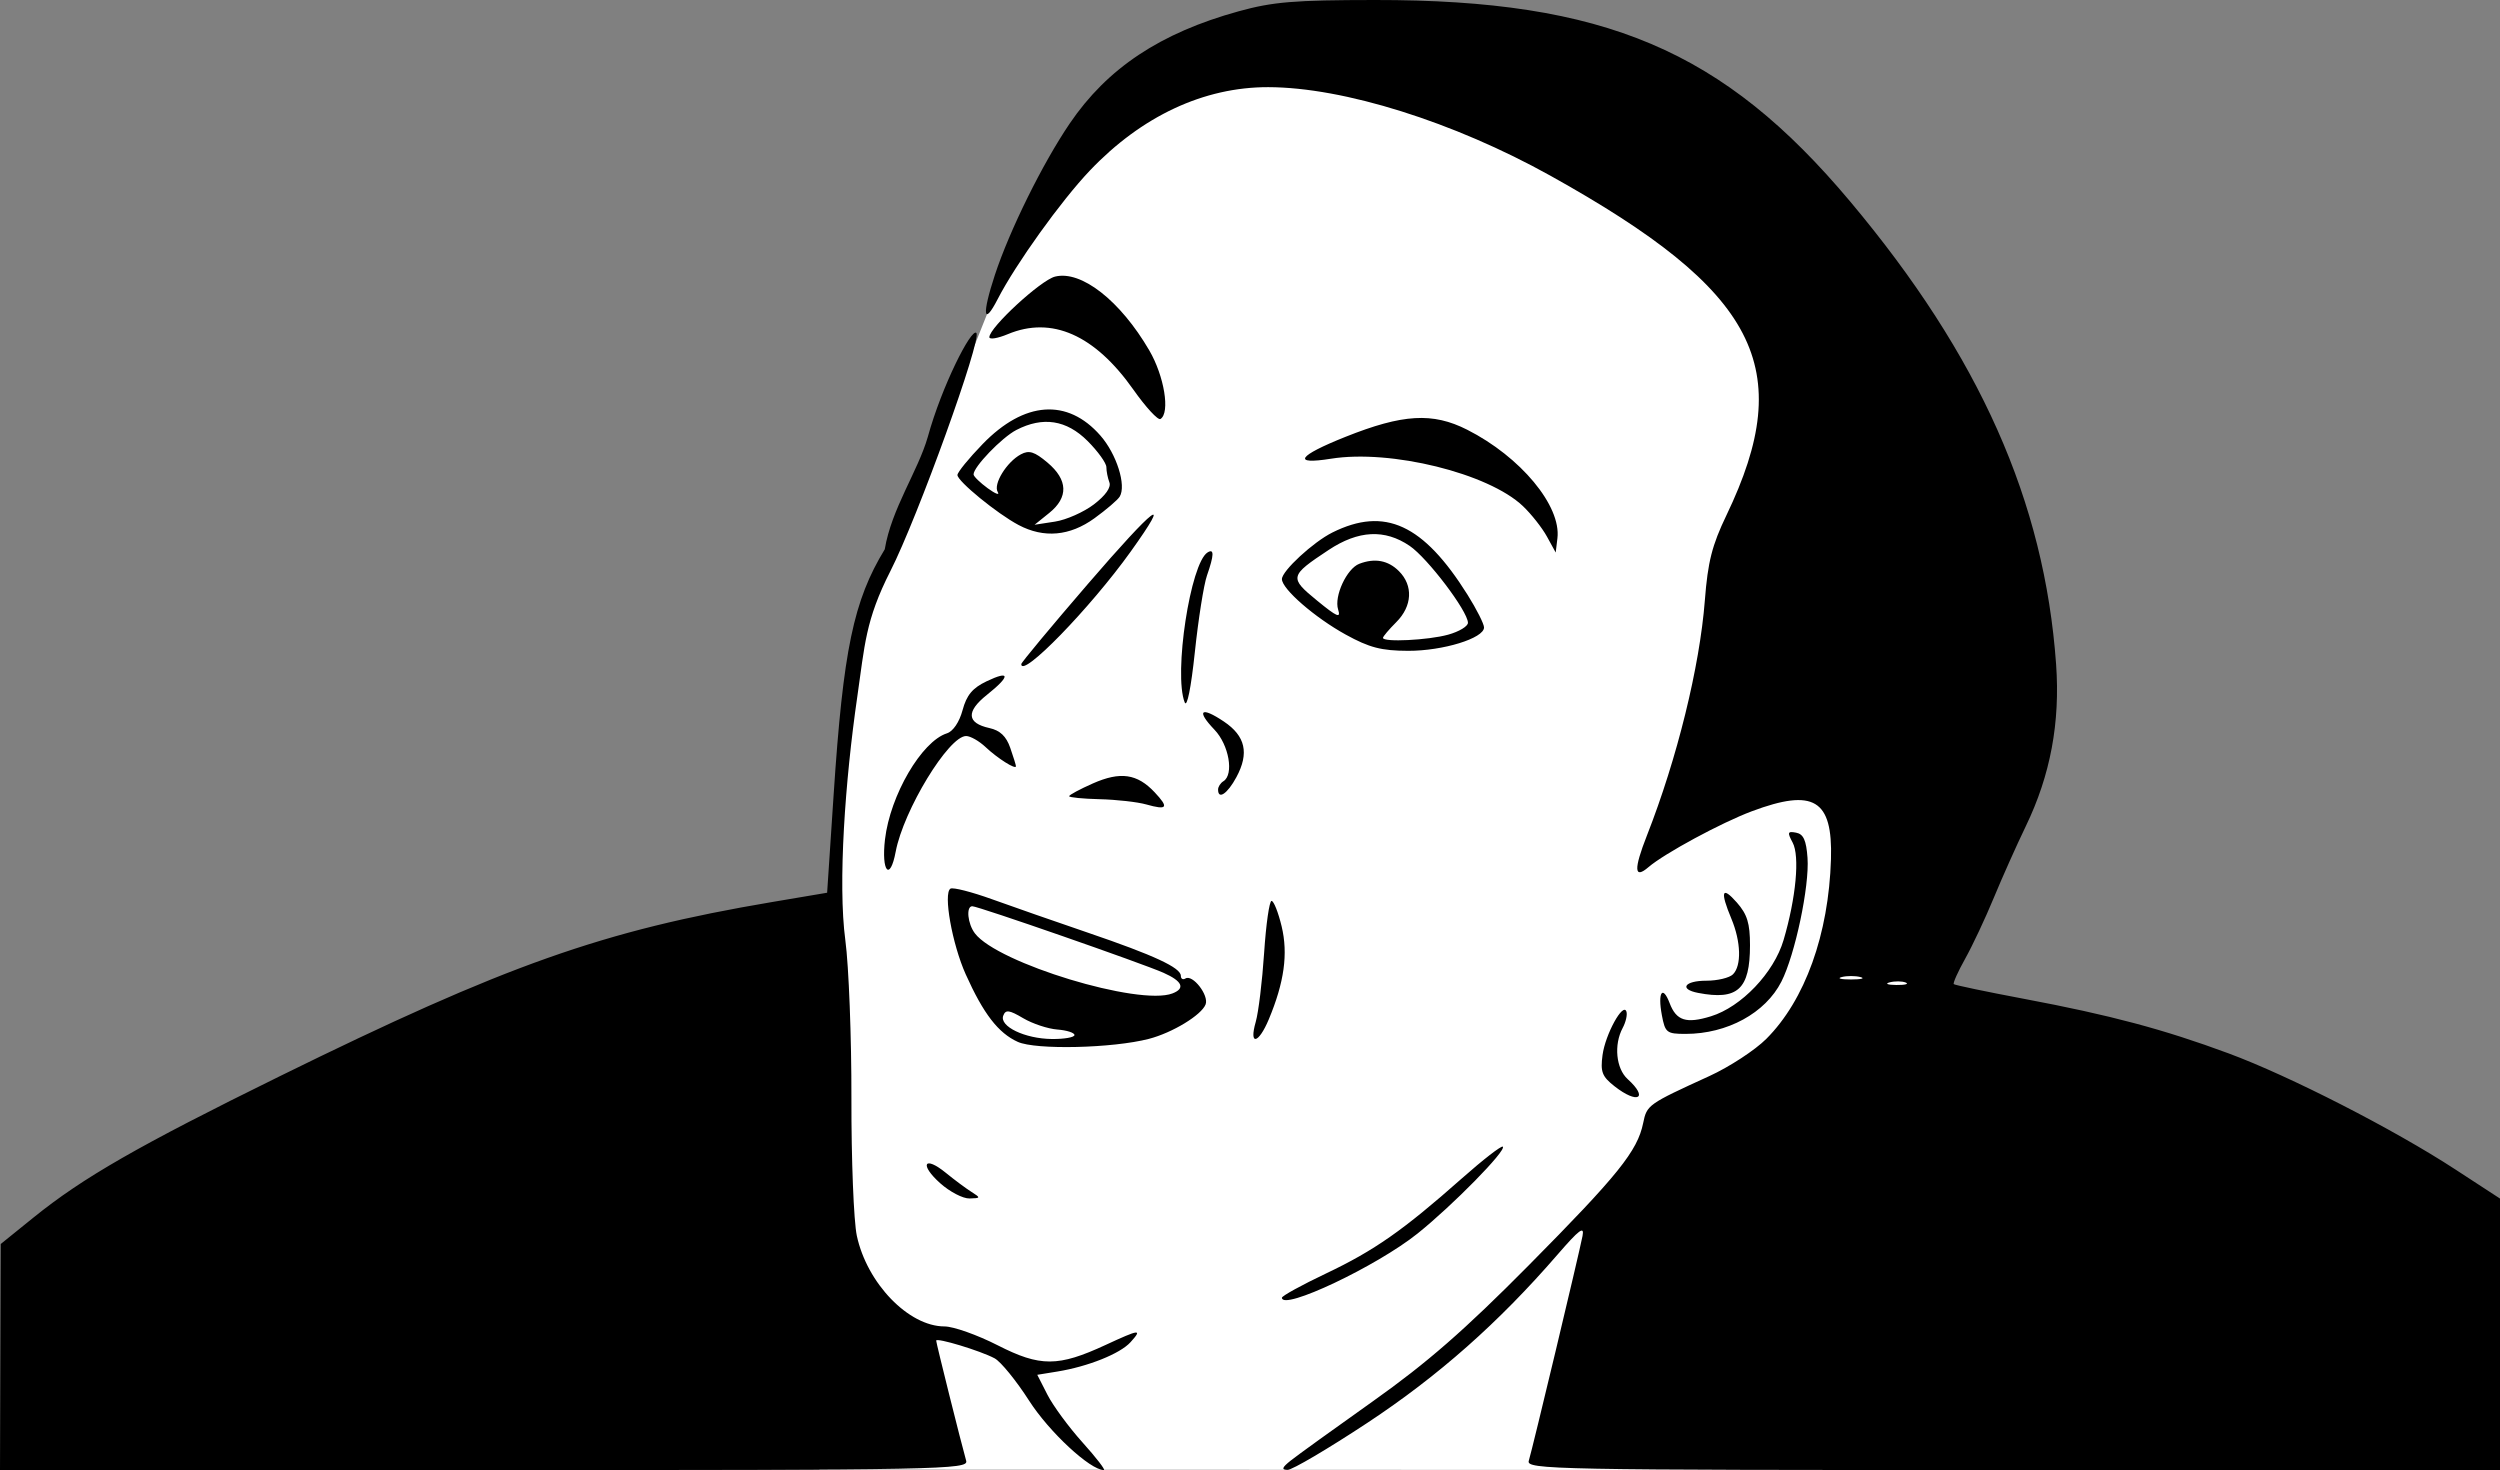 <svg xmlns="http://www.w3.org/2000/svg" width="799.332" height="470.028" viewBox="0 0 749.374 440.651"><rect x="0" y="0" width="749.374" height="440.651" fill="#808080" stroke="none"/><path d="M413.061 9.514L334.042 29.27l-32.266 50.045-29.632 74.41-17.12 42.802-6.586 87.579-2.813 156.398 333.686.146 5.616-140.74-9.219-187.67z" fill="#fff" fill-rule="evenodd"/><path d="M.11 406.77l.11-33.881 9.855-7.962C24.84 353 41.44 343.473 83.707 322.674c67.963-33.444 96.99-43.722 147.631-52.276l16.593-2.803 1.954-29.465c2.876-43.363 5.935-58.034 15.322-73.484 2-12.133 9.958-23.429 12.9-33.682 4.182-15.211 13.054-32.665 14.547-31.172 1.75 1.751-17.578 55.318-25.765 71.404-7.515 14.767-7.681 22.226-9.927 37.696-3.611 24.879-5.849 55.91-3.573 72.934 1.041 7.792 1.861 29.138 1.822 47.434-.04 18.295.69 36.816 1.62 41.156 3.06 14.266 15.528 27.167 26.269 27.18 2.68 0 9.855 2.545 15.944 5.649 12.768 6.508 18.135 6.49 32.364-.102 10.282-4.764 11.112-4.855 7.456-.816-3.122 3.451-12.722 7.294-21.97 8.797l-5.975.97 3.056 5.991c1.68 3.295 6.41 9.72 10.507 14.278 4.098 4.558 6.976 8.288 6.395 8.288-4.084 0-16.397-11.428-22.394-20.784-3.849-6.004-8.503-11.722-10.343-12.707-4.257-2.278-17.523-6.3-17.523-5.311 0 .732 7.443 30.545 8.99 36.012.75 2.642-6.885 2.79-144.408 2.79H0l.11-33.881zm386.777 31.038c1.887-1.505 13.008-9.53 24.714-17.833 16.18-11.478 27.351-21.224 46.598-40.658 26.791-27.052 32.624-34.298 34.333-42.65 1.121-5.485 1.39-5.677 19.83-14.106 6.004-2.745 13.693-7.766 17.085-11.158 11.61-11.611 18.706-31.334 19.386-53.889.538-17.86-5.139-21.293-23.718-14.341-9.133 3.417-26.223 12.654-30.976 16.743-4.331 3.725-4.477.72-.463-9.504 9.027-22.995 15.808-50.525 17.35-70.447.896-11.569 2.15-16.513 6.469-25.51 21.243-44.252 9.346-67.216-52.723-101.767-29.034-16.161-62.01-26.514-84.614-26.563-19.296-.041-37.969 8.691-53.49 25.015-8.634 9.082-22.195 27.995-27.598 38.49-4.328 8.407-4.77 4.67-.853-7.22 4.41-13.396 14.3-33.41 22.416-45.368C331.906 20.43 347.796 9.87 371.27 3.389 381.563.546 387.916.019 412.156 0c68.869-.056 104.36 15.001 142.47 60.443 38.791 46.256 58.195 89.867 61.689 138.655 1.252 17.479-1.699 33.27-9.067 48.526-2.78 5.757-7.114 15.451-9.63 21.543-2.515 6.091-6.36 14.272-8.544 18.18-2.184 3.907-3.727 7.348-3.428 7.646.298.298 9.815 2.29 21.149 4.426 25.77 4.856 41.733 9.113 61.184 16.316 18.323 6.785 49.468 22.719 67.928 34.752l13.467 8.778v81.386H603.378c-138.313 0-145.95-.146-145.125-2.79 1.055-3.382 15.01-61.75 16.104-67.364.614-3.146-.966-1.97-7.5 5.58-17.641 20.388-35.723 36.385-57 50.428-11.788 7.78-22.55 14.123-23.916 14.093-1.9-.04-1.676-.697.946-2.79zM571.23 294.514c-1.08-.437-3.232-.463-4.783-.059-1.552.404-.668.762 1.962.794 2.631.032 3.9-.298 2.82-.735zm-13.583-1.648c-1.535-.4-4.046-.4-5.58 0-1.535.401-.28.73 2.79.73 3.07 0 4.325-.329 2.79-.73zm-173.392 96.125c0-.541 5.944-3.808 13.208-7.26 14.502-6.89 23.11-12.912 40.668-28.452 6.393-5.66 11.948-9.965 12.344-9.568 1.133 1.132-15.01 17.579-25.544 26.026-12.237 9.812-40.676 23.274-40.676 19.254zm-102.415-34.306c-6.332-5.657-4.829-8.44 1.686-3.12 2.55 2.082 5.989 4.64 7.64 5.685 2.85 1.801 2.82 1.904-.558 1.993-1.959.05-5.905-2-8.768-4.558zM483.944 325.6c-3.73-2.934-4.26-4.316-3.585-9.346.835-6.232 6.186-15.962 7.164-13.028.316.948-.19 3.151-1.123 4.896-2.695 5.034-2 12.181 1.49 15.34 6.396 5.788 3.02 7.617-3.946 2.138zM305.08 312.3c-5.848-2.647-10.293-8.415-15.604-20.247-4.07-9.068-6.786-24.315-4.574-25.682.742-.458 6.359.975 12.483 3.185 6.124 2.21 19.081 6.73 28.794 10.043 19.767 6.745 27.78 10.468 27.78 12.907 0 .906.623 1.264 1.382.794 2.147-1.327 7.09 5.035 6.04 7.772-1.225 3.195-9.95 8.498-16.988 10.326-10.874 2.824-33.902 3.353-39.313.903zm16.992-2.051c0-.69-2.313-1.432-5.14-1.647-2.826-.215-7.435-1.746-10.24-3.402-4.206-2.481-5.255-2.616-5.965-.765-1.234 3.215 6.49 6.929 14.568 7.005 3.727.035 6.777-.5 6.777-1.191zm29.366-12.468c3.923-1.506 2.999-3.654-2.66-6.18-6.272-2.8-55.565-19.957-57.338-19.957-1.918 0-1.401 5.257.8 8.148 6.799 8.928 49.219 21.818 59.198 17.989zm24.966 8.541c.822-2.85 1.955-12.177 2.52-20.727.564-8.55 1.564-15.546 2.222-15.546.657 0 2.02 3.44 3.029 7.644 1.967 8.202.785 16.754-3.85 27.846-3.097 7.415-6 7.995-3.921.783zm121.731-2.067c-1.28-6.82.231-9.11 2.344-3.553 2 5.258 4.967 6.204 12.35 3.938 9.135-2.803 18.904-13.05 21.798-22.864 3.734-12.66 4.895-25.146 2.718-29.214-1.647-3.078-1.516-3.455 1.036-2.97 2.208.419 3.045 2.27 3.425 7.57.606 8.462-3.73 28.998-7.827 37.068-4.787 9.43-16.234 15.68-28.716 15.68-5.687 0-6.134-.355-7.128-5.655zm10.881-6.631c-5.815-1.12-4.1-3.659 2.472-3.659 3.332 0 6.92-.86 7.972-1.913 2.61-2.61 2.404-9.77-.478-16.668-3.45-8.255-2.866-9.974 1.644-4.847 3.111 3.536 3.936 6.218 3.936 12.799 0 13.19-3.68 16.573-15.546 14.288zm-243.738-46.028c1.555-13.232 10.985-29.377 18.562-31.782 1.846-.585 3.73-3.377 4.693-6.955 1.216-4.515 2.978-6.629 7.21-8.647 7.138-3.404 7.174-1.585.078 4.075-6.298 5.026-6.04 8.455.751 9.947 3.195.701 5.035 2.445 6.245 5.915.943 2.707 1.715 5.198 1.715 5.537 0 1.117-5.517-2.366-9.101-5.744-1.936-1.826-4.563-3.32-5.837-3.32-5.229 0-18.776 22.252-21.114 34.679-1.701 9.049-4.342 5.993-3.203-3.705zm78.318-10.463c-2.63-.742-8.909-1.449-13.95-1.571-5.043-.123-9.169-.529-9.169-.902s3.2-2.094 7.111-3.824c8.239-3.644 13.281-2.92 18.52 2.657 4.353 4.632 3.807 5.422-2.512 3.64zm21.525-4.472c0-.825.717-1.944 1.594-2.486 3.222-1.992 1.68-10.897-2.674-15.442-5.557-5.8-4.076-7.088 2.82-2.452 6.477 4.355 7.628 9.473 3.75 16.676-2.684 4.981-5.49 6.875-5.49 3.704zm-10.013-26.134c-3.354-8.533 1.724-41.76 6.867-44.938 2.015-1.246 1.962.765-.184 6.92-.955 2.739-2.59 13.07-3.635 22.959-1.137 10.76-2.361 16.807-3.048 15.059zm-48.98-11.468c0-.46 8.968-11.247 19.93-23.971 20.252-23.509 25.65-27.6 12.876-9.758-12.14 16.956-32.806 38.203-32.806 33.729zm97.259-8.836c-9.278-5.111-19.133-13.68-19.133-16.636 0-2.455 9.38-11.111 15.147-13.979 15.693-7.802 27.23-2.481 40.496 18.676 2.72 4.337 4.944 8.744 4.944 9.792 0 3.244-12.318 7.037-22.752 7.007-8.032-.024-11.611-.953-18.702-4.86zm30.692.022c3.289-.913 5.961-2.523 5.939-3.578-.073-3.52-12.122-19.409-17.473-23.044-7.479-5.081-15.37-4.678-24.309 1.242-11.72 7.763-11.837 8.28-3.449 15.154 6.017 4.93 7.189 5.428 6.317 2.681-1.258-3.963 2.581-12.26 6.34-13.702 4.648-1.784 8.644-1.045 11.887 2.198 4.33 4.33 4.01 10.486-.797 15.292-2.193 2.193-3.986 4.312-3.986 4.711 0 1.368 13.554.706 19.531-.954zm29.617-29.412c-1.444-2.631-4.69-6.745-7.213-9.142-10.344-9.83-39.64-17.054-57.537-14.19-11.786 1.886-9.982-.832 4.35-6.554 17.19-6.862 26.139-7.386 36.498-2.137 15.998 8.107 28.218 22.812 27.043 32.542l-.515 4.264zm-158.366-3.459c-6.442-3.412-18.335-13.134-18.335-14.99 0-.82 3.408-5.005 7.573-9.3 12.468-12.854 25.393-13.785 35.266-2.54 4.871 5.548 7.853 14.992 5.789 18.332-.613.992-4.02 3.909-7.572 6.482-7.373 5.34-15.142 6.03-22.72 2.016zm22.578-6.195c3.476-2.65 5.203-5.105 4.635-6.584-.498-1.298-.905-3.353-.905-4.567s-2.535-4.743-5.633-7.842c-6.326-6.325-13.397-7.417-21.361-3.299-4.371 2.26-12.918 11.152-12.816 13.334.027.59 1.94 2.451 4.248 4.136 2.31 1.684 3.66 2.19 3.002 1.125-1.44-2.33 2.66-9.014 6.934-11.3 2.45-1.312 4.066-.81 7.972 2.476 6.155 5.18 6.333 10.425.514 15.107l-4.384 3.528 6.127-.944c3.37-.52 8.62-2.846 11.667-5.17zm11.823-34.389c-11.585-16.426-24.483-22.124-37.64-16.626-3.042 1.27-5.53 1.677-5.53.903 0-2.884 15.39-17.078 19.685-18.156 7.846-1.97 19.553 7.196 28.253 22.117 4.508 7.732 6.3 18.74 3.348 20.564-.731.452-4.384-3.509-8.116-8.802z"/></svg>